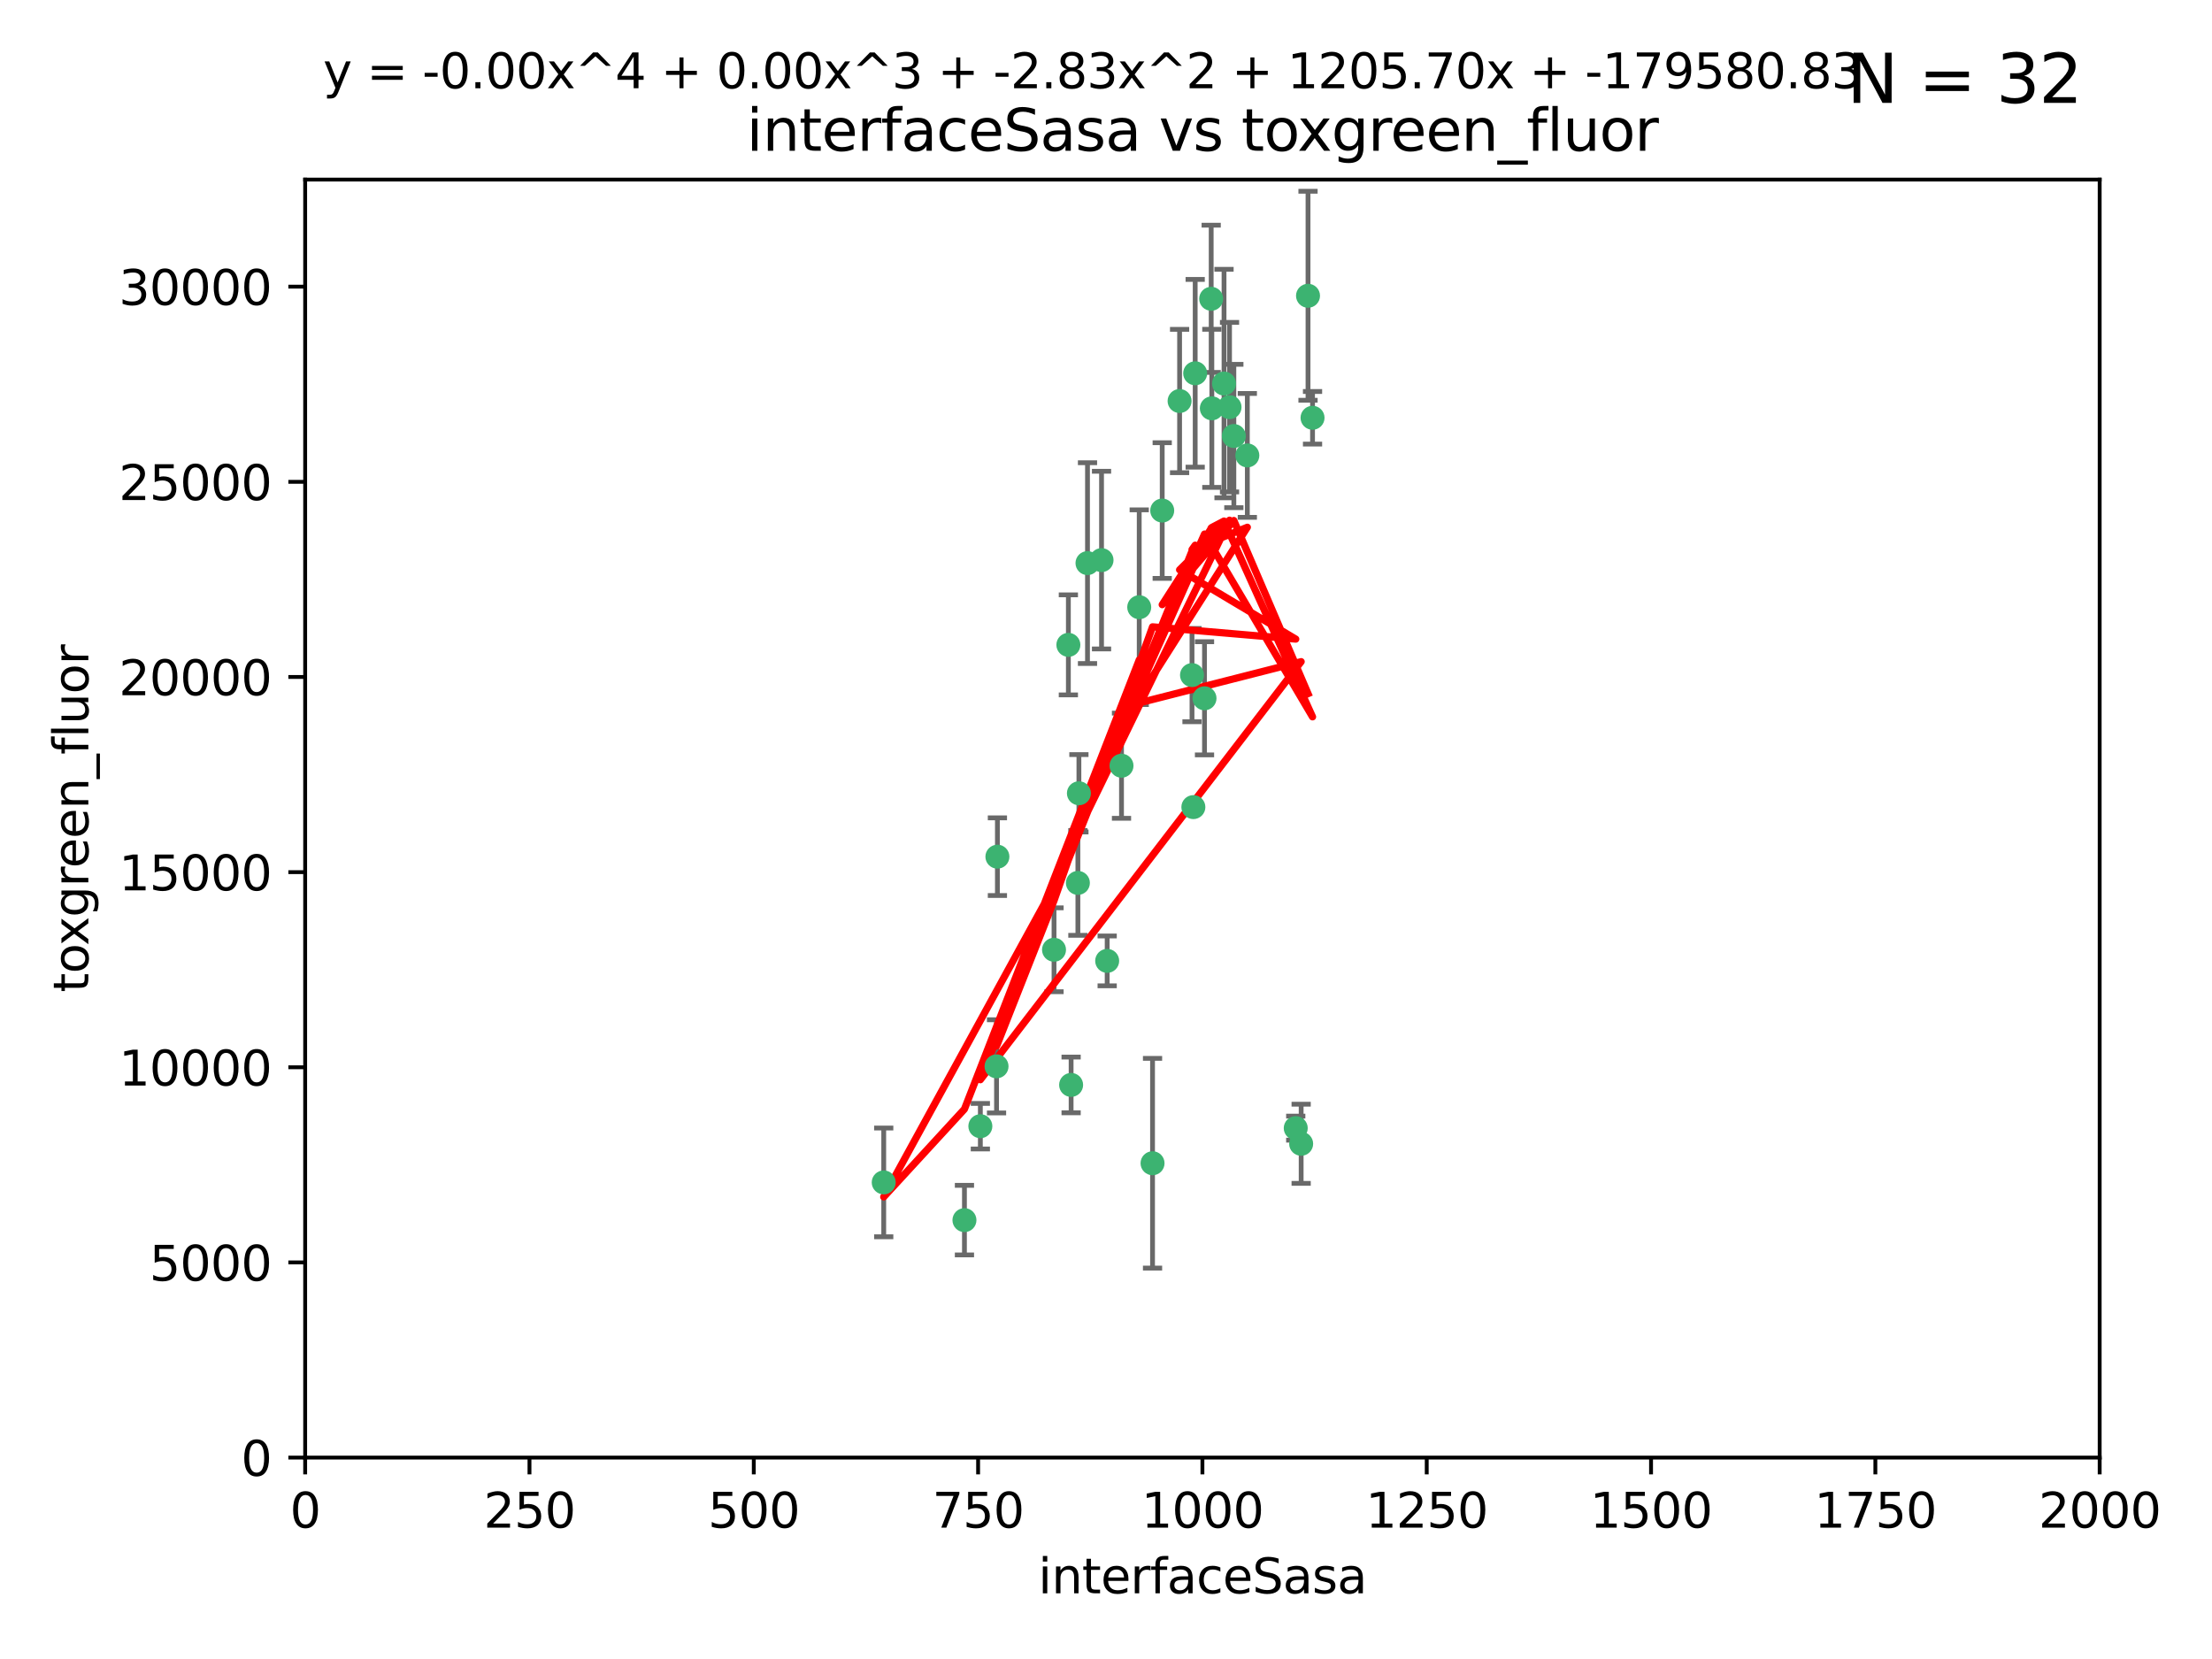<?xml version="1.0" encoding="utf-8" standalone="no"?>
<!DOCTYPE svg PUBLIC "-//W3C//DTD SVG 1.1//EN"
  "http://www.w3.org/Graphics/SVG/1.1/DTD/svg11.dtd">
<svg xmlns:xlink="http://www.w3.org/1999/xlink" width="460.8pt" height="345.6pt" viewBox="0 0 460.8 345.6" xmlns="http://www.w3.org/2000/svg" version="1.1">
 <defs>
  <style type="text/css">*{stroke-linejoin: round; stroke-linecap: butt}</style>
 </defs>
 <g id="figure_1">
  <g id="patch_1">
   <path d="M 0 345.6 
L 460.8 345.6 
L 460.8 0 
L 0 0 
z
" style="fill: #ffffff"/>
  </g>
  <g id="axes_1">
   <g id="patch_2">
    <path d="M 63.571 303.64 
L 437.4 303.64 
L 437.4 37.411 
L 63.571 37.411 
z
" style="fill: #ffffff"/>
   </g>
   <g id="PathCollection_1">
    <defs>
     <path id="m80d0d70408" d="M 0 1.118 
C 0.297 1.118 0.581 1 0.791 0.791 
C 1 0.581 1.118 0.297 1.118 0 
C 1.118 -0.297 1 -0.581 0.791 -0.791 
C 0.581 -1 0.297 -1.118 0 -1.118 
C -0.297 -1.118 -0.581 -1 -0.791 -0.791 
C -1 -0.581 -1.118 -0.297 -1.118 0 
C -1.118 0.297 -1 0.581 -0.791 0.791 
C -0.581 1 -0.297 1.118 0 1.118 
z
" style="stroke: #3cb371"/>
    </defs>
    <g clip-path="url(#p3cd8332591)">
     <use xlink:href="#m80d0d70408" x="272.484" y="61.614" style="fill: #3cb371; stroke: #3cb371"/>
     <use xlink:href="#m80d0d70408" x="257.033" y="90.829" style="fill: #3cb371; stroke: #3cb371"/>
     <use xlink:href="#m80d0d70408" x="242.11" y="106.358" style="fill: #3cb371; stroke: #3cb371"/>
     <use xlink:href="#m80d0d70408" x="252.448" y="85.062" style="fill: #3cb371; stroke: #3cb371"/>
     <use xlink:href="#m80d0d70408" x="254.987" y="79.9" style="fill: #3cb371; stroke: #3cb371"/>
     <use xlink:href="#m80d0d70408" x="273.426" y="87.031" style="fill: #3cb371; stroke: #3cb371"/>
     <use xlink:href="#m80d0d70408" x="250.921" y="145.468" style="fill: #3cb371; stroke: #3cb371"/>
     <use xlink:href="#m80d0d70408" x="229.469" y="116.682" style="fill: #3cb371; stroke: #3cb371"/>
     <use xlink:href="#m80d0d70408" x="226.546" y="117.306" style="fill: #3cb371; stroke: #3cb371"/>
     <use xlink:href="#m80d0d70408" x="252.312" y="62.244" style="fill: #3cb371; stroke: #3cb371"/>
     <use xlink:href="#m80d0d70408" x="230.645" y="200.168" style="fill: #3cb371; stroke: #3cb371"/>
     <use xlink:href="#m80d0d70408" x="259.843" y="94.872" style="fill: #3cb371; stroke: #3cb371"/>
     <use xlink:href="#m80d0d70408" x="248.317" y="140.634" style="fill: #3cb371; stroke: #3cb371"/>
     <use xlink:href="#m80d0d70408" x="248.979" y="77.763" style="fill: #3cb371; stroke: #3cb371"/>
     <use xlink:href="#m80d0d70408" x="224.757" y="165.251" style="fill: #3cb371; stroke: #3cb371"/>
     <use xlink:href="#m80d0d70408" x="256.134" y="84.817" style="fill: #3cb371; stroke: #3cb371"/>
     <use xlink:href="#m80d0d70408" x="245.731" y="83.54" style="fill: #3cb371; stroke: #3cb371"/>
     <use xlink:href="#m80d0d70408" x="269.927" y="235.012" style="fill: #3cb371; stroke: #3cb371"/>
     <use xlink:href="#m80d0d70408" x="240.095" y="242.324" style="fill: #3cb371; stroke: #3cb371"/>
     <use xlink:href="#m80d0d70408" x="223.133" y="226.007" style="fill: #3cb371; stroke: #3cb371"/>
     <use xlink:href="#m80d0d70408" x="219.572" y="197.854" style="fill: #3cb371; stroke: #3cb371"/>
     <use xlink:href="#m80d0d70408" x="207.778" y="178.461" style="fill: #3cb371; stroke: #3cb371"/>
     <use xlink:href="#m80d0d70408" x="207.596" y="222.137" style="fill: #3cb371; stroke: #3cb371"/>
     <use xlink:href="#m80d0d70408" x="237.321" y="126.494" style="fill: #3cb371; stroke: #3cb371"/>
     <use xlink:href="#m80d0d70408" x="200.912" y="254.176" style="fill: #3cb371; stroke: #3cb371"/>
     <use xlink:href="#m80d0d70408" x="184.096" y="246.318" style="fill: #3cb371; stroke: #3cb371"/>
     <use xlink:href="#m80d0d70408" x="222.561" y="134.337" style="fill: #3cb371; stroke: #3cb371"/>
     <use xlink:href="#m80d0d70408" x="233.63" y="159.514" style="fill: #3cb371; stroke: #3cb371"/>
     <use xlink:href="#m80d0d70408" x="271.054" y="238.271" style="fill: #3cb371; stroke: #3cb371"/>
     <use xlink:href="#m80d0d70408" x="204.226" y="234.61" style="fill: #3cb371; stroke: #3cb371"/>
     <use xlink:href="#m80d0d70408" x="248.6" y="168.134" style="fill: #3cb371; stroke: #3cb371"/>
     <use xlink:href="#m80d0d70408" x="224.544" y="183.926" style="fill: #3cb371; stroke: #3cb371"/>
    </g>
   </g>
   <g id="matplotlib.axis_1">
    <g id="xtick_1">
     <g id="line2d_1">
      <defs>
       <path id="mb35dd49ab0" d="M 0 0 
L 0 3.5 
" style="stroke: #000000; stroke-width: 0.8"/>
      </defs>
      <g>
       <use xlink:href="#mb35dd49ab0" x="63.571" y="303.64" style="stroke: #000000; stroke-width: 0.8"/>
      </g>
     </g>
     <g id="text_1">
      <!-- 0 -->
      <g transform="translate(60.39 318.238)scale(0.1 -0.1)">
       <defs>
        <path id="DejaVuSans-30" d="M 2034 4250 
Q 1547 4250 1301 3770 
Q 1056 3291 1056 2328 
Q 1056 1369 1301 889 
Q 1547 409 2034 409 
Q 2525 409 2770 889 
Q 3016 1369 3016 2328 
Q 3016 3291 2770 3770 
Q 2525 4250 2034 4250 
z
M 2034 4750 
Q 2819 4750 3233 4129 
Q 3647 3509 3647 2328 
Q 3647 1150 3233 529 
Q 2819 -91 2034 -91 
Q 1250 -91 836 529 
Q 422 1150 422 2328 
Q 422 3509 836 4129 
Q 1250 4750 2034 4750 
z
" transform="scale(0.016)"/>
       </defs>
       <use xlink:href="#DejaVuSans-30"/>
      </g>
     </g>
    </g>
    <g id="xtick_2">
     <g id="line2d_2">
      <g>
       <use xlink:href="#mb35dd49ab0" x="110.3" y="303.64" style="stroke: #000000; stroke-width: 0.8"/>
      </g>
     </g>
     <g id="text_2">
      <!-- 250 -->
      <g transform="translate(100.756 318.238)scale(0.1 -0.1)">
       <defs>
        <path id="DejaVuSans-32" d="M 1228 531 
L 3431 531 
L 3431 0 
L 469 0 
L 469 531 
Q 828 903 1448 1529 
Q 2069 2156 2228 2338 
Q 2531 2678 2651 2914 
Q 2772 3150 2772 3378 
Q 2772 3750 2511 3984 
Q 2250 4219 1831 4219 
Q 1534 4219 1204 4116 
Q 875 4013 500 3803 
L 500 4441 
Q 881 4594 1212 4672 
Q 1544 4750 1819 4750 
Q 2544 4750 2975 4387 
Q 3406 4025 3406 3419 
Q 3406 3131 3298 2873 
Q 3191 2616 2906 2266 
Q 2828 2175 2409 1742 
Q 1991 1309 1228 531 
z
" transform="scale(0.016)"/>
        <path id="DejaVuSans-35" d="M 691 4666 
L 3169 4666 
L 3169 4134 
L 1269 4134 
L 1269 2991 
Q 1406 3038 1543 3061 
Q 1681 3084 1819 3084 
Q 2600 3084 3056 2656 
Q 3513 2228 3513 1497 
Q 3513 744 3044 326 
Q 2575 -91 1722 -91 
Q 1428 -91 1123 -41 
Q 819 9 494 109 
L 494 744 
Q 775 591 1075 516 
Q 1375 441 1709 441 
Q 2250 441 2565 725 
Q 2881 1009 2881 1497 
Q 2881 1984 2565 2268 
Q 2250 2553 1709 2553 
Q 1456 2553 1204 2497 
Q 953 2441 691 2322 
L 691 4666 
z
" transform="scale(0.016)"/>
       </defs>
       <use xlink:href="#DejaVuSans-32"/>
       <use xlink:href="#DejaVuSans-35" x="63.623"/>
       <use xlink:href="#DejaVuSans-30" x="127.246"/>
      </g>
     </g>
    </g>
    <g id="xtick_3">
     <g id="line2d_3">
      <g>
       <use xlink:href="#mb35dd49ab0" x="157.028" y="303.64" style="stroke: #000000; stroke-width: 0.8"/>
      </g>
     </g>
     <g id="text_3">
      <!-- 500 -->
      <g transform="translate(147.485 318.238)scale(0.1 -0.1)">
       <use xlink:href="#DejaVuSans-35"/>
       <use xlink:href="#DejaVuSans-30" x="63.623"/>
       <use xlink:href="#DejaVuSans-30" x="127.246"/>
      </g>
     </g>
    </g>
    <g id="xtick_4">
     <g id="line2d_4">
      <g>
       <use xlink:href="#mb35dd49ab0" x="203.757" y="303.64" style="stroke: #000000; stroke-width: 0.8"/>
      </g>
     </g>
     <g id="text_4">
      <!-- 750 -->
      <g transform="translate(194.213 318.238)scale(0.1 -0.1)">
       <defs>
        <path id="DejaVuSans-37" d="M 525 4666 
L 3525 4666 
L 3525 4397 
L 1831 0 
L 1172 0 
L 2766 4134 
L 525 4134 
L 525 4666 
z
" transform="scale(0.016)"/>
       </defs>
       <use xlink:href="#DejaVuSans-37"/>
       <use xlink:href="#DejaVuSans-35" x="63.623"/>
       <use xlink:href="#DejaVuSans-30" x="127.246"/>
      </g>
     </g>
    </g>
    <g id="xtick_5">
     <g id="line2d_5">
      <g>
       <use xlink:href="#mb35dd49ab0" x="250.486" y="303.64" style="stroke: #000000; stroke-width: 0.8"/>
      </g>
     </g>
     <g id="text_5">
      <!-- 1000 -->
      <g transform="translate(237.761 318.238)scale(0.1 -0.1)">
       <defs>
        <path id="DejaVuSans-31" d="M 794 531 
L 1825 531 
L 1825 4091 
L 703 3866 
L 703 4441 
L 1819 4666 
L 2450 4666 
L 2450 531 
L 3481 531 
L 3481 0 
L 794 0 
L 794 531 
z
" transform="scale(0.016)"/>
       </defs>
       <use xlink:href="#DejaVuSans-31"/>
       <use xlink:href="#DejaVuSans-30" x="63.623"/>
       <use xlink:href="#DejaVuSans-30" x="127.246"/>
       <use xlink:href="#DejaVuSans-30" x="190.869"/>
      </g>
     </g>
    </g>
    <g id="xtick_6">
     <g id="line2d_6">
      <g>
       <use xlink:href="#mb35dd49ab0" x="297.214" y="303.64" style="stroke: #000000; stroke-width: 0.8"/>
      </g>
     </g>
     <g id="text_6">
      <!-- 1250 -->
      <g transform="translate(284.489 318.238)scale(0.1 -0.1)">
       <use xlink:href="#DejaVuSans-31"/>
       <use xlink:href="#DejaVuSans-32" x="63.623"/>
       <use xlink:href="#DejaVuSans-35" x="127.246"/>
       <use xlink:href="#DejaVuSans-30" x="190.869"/>
      </g>
     </g>
    </g>
    <g id="xtick_7">
     <g id="line2d_7">
      <g>
       <use xlink:href="#mb35dd49ab0" x="343.943" y="303.64" style="stroke: #000000; stroke-width: 0.8"/>
      </g>
     </g>
     <g id="text_7">
      <!-- 1500 -->
      <g transform="translate(331.218 318.238)scale(0.1 -0.1)">
       <use xlink:href="#DejaVuSans-31"/>
       <use xlink:href="#DejaVuSans-35" x="63.623"/>
       <use xlink:href="#DejaVuSans-30" x="127.246"/>
       <use xlink:href="#DejaVuSans-30" x="190.869"/>
      </g>
     </g>
    </g>
    <g id="xtick_8">
     <g id="line2d_8">
      <g>
       <use xlink:href="#mb35dd49ab0" x="390.671" y="303.64" style="stroke: #000000; stroke-width: 0.8"/>
      </g>
     </g>
     <g id="text_8">
      <!-- 1750 -->
      <g transform="translate(377.946 318.238)scale(0.1 -0.1)">
       <use xlink:href="#DejaVuSans-31"/>
       <use xlink:href="#DejaVuSans-37" x="63.623"/>
       <use xlink:href="#DejaVuSans-35" x="127.246"/>
       <use xlink:href="#DejaVuSans-30" x="190.869"/>
      </g>
     </g>
    </g>
    <g id="xtick_9">
     <g id="line2d_9">
      <g>
       <use xlink:href="#mb35dd49ab0" x="437.4" y="303.64" style="stroke: #000000; stroke-width: 0.8"/>
      </g>
     </g>
     <g id="text_9">
      <!-- 2000 -->
      <g transform="translate(424.675 318.238)scale(0.1 -0.1)">
       <use xlink:href="#DejaVuSans-32"/>
       <use xlink:href="#DejaVuSans-30" x="63.623"/>
       <use xlink:href="#DejaVuSans-30" x="127.246"/>
       <use xlink:href="#DejaVuSans-30" x="190.869"/>
      </g>
     </g>
    </g>
    <g id="text_10">
     <!-- interfaceSasa -->
     <g transform="translate(216.279 331.917)scale(0.1 -0.1)">
      <defs>
       <path id="DejaVuSans-69" d="M 603 3500 
L 1178 3500 
L 1178 0 
L 603 0 
L 603 3500 
z
M 603 4863 
L 1178 4863 
L 1178 4134 
L 603 4134 
L 603 4863 
z
" transform="scale(0.016)"/>
       <path id="DejaVuSans-6e" d="M 3513 2113 
L 3513 0 
L 2938 0 
L 2938 2094 
Q 2938 2591 2744 2837 
Q 2550 3084 2163 3084 
Q 1697 3084 1428 2787 
Q 1159 2491 1159 1978 
L 1159 0 
L 581 0 
L 581 3500 
L 1159 3500 
L 1159 2956 
Q 1366 3272 1645 3428 
Q 1925 3584 2291 3584 
Q 2894 3584 3203 3211 
Q 3513 2838 3513 2113 
z
" transform="scale(0.016)"/>
       <path id="DejaVuSans-74" d="M 1172 4494 
L 1172 3500 
L 2356 3500 
L 2356 3053 
L 1172 3053 
L 1172 1153 
Q 1172 725 1289 603 
Q 1406 481 1766 481 
L 2356 481 
L 2356 0 
L 1766 0 
Q 1100 0 847 248 
Q 594 497 594 1153 
L 594 3053 
L 172 3053 
L 172 3500 
L 594 3500 
L 594 4494 
L 1172 4494 
z
" transform="scale(0.016)"/>
       <path id="DejaVuSans-65" d="M 3597 1894 
L 3597 1613 
L 953 1613 
Q 991 1019 1311 708 
Q 1631 397 2203 397 
Q 2534 397 2845 478 
Q 3156 559 3463 722 
L 3463 178 
Q 3153 47 2828 -22 
Q 2503 -91 2169 -91 
Q 1331 -91 842 396 
Q 353 884 353 1716 
Q 353 2575 817 3079 
Q 1281 3584 2069 3584 
Q 2775 3584 3186 3129 
Q 3597 2675 3597 1894 
z
M 3022 2063 
Q 3016 2534 2758 2815 
Q 2500 3097 2075 3097 
Q 1594 3097 1305 2825 
Q 1016 2553 972 2059 
L 3022 2063 
z
" transform="scale(0.016)"/>
       <path id="DejaVuSans-72" d="M 2631 2963 
Q 2534 3019 2420 3045 
Q 2306 3072 2169 3072 
Q 1681 3072 1420 2755 
Q 1159 2438 1159 1844 
L 1159 0 
L 581 0 
L 581 3500 
L 1159 3500 
L 1159 2956 
Q 1341 3275 1631 3429 
Q 1922 3584 2338 3584 
Q 2397 3584 2469 3576 
Q 2541 3569 2628 3553 
L 2631 2963 
z
" transform="scale(0.016)"/>
       <path id="DejaVuSans-66" d="M 2375 4863 
L 2375 4384 
L 1825 4384 
Q 1516 4384 1395 4259 
Q 1275 4134 1275 3809 
L 1275 3500 
L 2222 3500 
L 2222 3053 
L 1275 3053 
L 1275 0 
L 697 0 
L 697 3053 
L 147 3053 
L 147 3500 
L 697 3500 
L 697 3744 
Q 697 4328 969 4595 
Q 1241 4863 1831 4863 
L 2375 4863 
z
" transform="scale(0.016)"/>
       <path id="DejaVuSans-61" d="M 2194 1759 
Q 1497 1759 1228 1600 
Q 959 1441 959 1056 
Q 959 750 1161 570 
Q 1363 391 1709 391 
Q 2188 391 2477 730 
Q 2766 1069 2766 1631 
L 2766 1759 
L 2194 1759 
z
M 3341 1997 
L 3341 0 
L 2766 0 
L 2766 531 
Q 2569 213 2275 61 
Q 1981 -91 1556 -91 
Q 1019 -91 701 211 
Q 384 513 384 1019 
Q 384 1609 779 1909 
Q 1175 2209 1959 2209 
L 2766 2209 
L 2766 2266 
Q 2766 2663 2505 2880 
Q 2244 3097 1772 3097 
Q 1472 3097 1187 3025 
Q 903 2953 641 2809 
L 641 3341 
Q 956 3463 1253 3523 
Q 1550 3584 1831 3584 
Q 2591 3584 2966 3190 
Q 3341 2797 3341 1997 
z
" transform="scale(0.016)"/>
       <path id="DejaVuSans-63" d="M 3122 3366 
L 3122 2828 
Q 2878 2963 2633 3030 
Q 2388 3097 2138 3097 
Q 1578 3097 1268 2742 
Q 959 2388 959 1747 
Q 959 1106 1268 751 
Q 1578 397 2138 397 
Q 2388 397 2633 464 
Q 2878 531 3122 666 
L 3122 134 
Q 2881 22 2623 -34 
Q 2366 -91 2075 -91 
Q 1284 -91 818 406 
Q 353 903 353 1747 
Q 353 2603 823 3093 
Q 1294 3584 2113 3584 
Q 2378 3584 2631 3529 
Q 2884 3475 3122 3366 
z
" transform="scale(0.016)"/>
       <path id="DejaVuSans-53" d="M 3425 4513 
L 3425 3897 
Q 3066 4069 2747 4153 
Q 2428 4238 2131 4238 
Q 1616 4238 1336 4038 
Q 1056 3838 1056 3469 
Q 1056 3159 1242 3001 
Q 1428 2844 1947 2747 
L 2328 2669 
Q 3034 2534 3370 2195 
Q 3706 1856 3706 1288 
Q 3706 609 3251 259 
Q 2797 -91 1919 -91 
Q 1588 -91 1214 -16 
Q 841 59 441 206 
L 441 856 
Q 825 641 1194 531 
Q 1563 422 1919 422 
Q 2459 422 2753 634 
Q 3047 847 3047 1241 
Q 3047 1584 2836 1778 
Q 2625 1972 2144 2069 
L 1759 2144 
Q 1053 2284 737 2584 
Q 422 2884 422 3419 
Q 422 4038 858 4394 
Q 1294 4750 2059 4750 
Q 2388 4750 2728 4690 
Q 3069 4631 3425 4513 
z
" transform="scale(0.016)"/>
       <path id="DejaVuSans-73" d="M 2834 3397 
L 2834 2853 
Q 2591 2978 2328 3040 
Q 2066 3103 1784 3103 
Q 1356 3103 1142 2972 
Q 928 2841 928 2578 
Q 928 2378 1081 2264 
Q 1234 2150 1697 2047 
L 1894 2003 
Q 2506 1872 2764 1633 
Q 3022 1394 3022 966 
Q 3022 478 2636 193 
Q 2250 -91 1575 -91 
Q 1294 -91 989 -36 
Q 684 19 347 128 
L 347 722 
Q 666 556 975 473 
Q 1284 391 1588 391 
Q 1994 391 2212 530 
Q 2431 669 2431 922 
Q 2431 1156 2273 1281 
Q 2116 1406 1581 1522 
L 1381 1569 
Q 847 1681 609 1914 
Q 372 2147 372 2553 
Q 372 3047 722 3315 
Q 1072 3584 1716 3584 
Q 2034 3584 2315 3537 
Q 2597 3491 2834 3397 
z
" transform="scale(0.016)"/>
      </defs>
      <use xlink:href="#DejaVuSans-69"/>
      <use xlink:href="#DejaVuSans-6e" x="27.783"/>
      <use xlink:href="#DejaVuSans-74" x="91.162"/>
      <use xlink:href="#DejaVuSans-65" x="130.371"/>
      <use xlink:href="#DejaVuSans-72" x="191.895"/>
      <use xlink:href="#DejaVuSans-66" x="233.008"/>
      <use xlink:href="#DejaVuSans-61" x="268.213"/>
      <use xlink:href="#DejaVuSans-63" x="329.492"/>
      <use xlink:href="#DejaVuSans-65" x="384.473"/>
      <use xlink:href="#DejaVuSans-53" x="445.996"/>
      <use xlink:href="#DejaVuSans-61" x="509.473"/>
      <use xlink:href="#DejaVuSans-73" x="570.752"/>
      <use xlink:href="#DejaVuSans-61" x="622.852"/>
     </g>
    </g>
   </g>
   <g id="matplotlib.axis_2">
    <g id="ytick_1">
     <g id="line2d_10">
      <defs>
       <path id="m116414cd85" d="M 0 0 
L -3.5 0 
" style="stroke: #000000; stroke-width: 0.8"/>
      </defs>
      <g>
       <use xlink:href="#m116414cd85" x="63.571" y="303.64" style="stroke: #000000; stroke-width: 0.8"/>
      </g>
     </g>
     <g id="text_11">
      <!-- 0 -->
      <g transform="translate(50.209 307.439)scale(0.1 -0.1)">
       <use xlink:href="#DejaVuSans-30"/>
      </g>
     </g>
    </g>
    <g id="ytick_2">
     <g id="line2d_11">
      <g>
       <use xlink:href="#m116414cd85" x="63.571" y="262.986" style="stroke: #000000; stroke-width: 0.8"/>
      </g>
     </g>
     <g id="text_12">
      <!-- 5000 -->
      <g transform="translate(31.121 266.786)scale(0.1 -0.1)">
       <use xlink:href="#DejaVuSans-35"/>
       <use xlink:href="#DejaVuSans-30" x="63.623"/>
       <use xlink:href="#DejaVuSans-30" x="127.246"/>
       <use xlink:href="#DejaVuSans-30" x="190.869"/>
      </g>
     </g>
    </g>
    <g id="ytick_3">
     <g id="line2d_12">
      <g>
       <use xlink:href="#m116414cd85" x="63.571" y="222.333" style="stroke: #000000; stroke-width: 0.8"/>
      </g>
     </g>
     <g id="text_13">
      <!-- 10000 -->
      <g transform="translate(24.759 226.132)scale(0.1 -0.1)">
       <use xlink:href="#DejaVuSans-31"/>
       <use xlink:href="#DejaVuSans-30" x="63.623"/>
       <use xlink:href="#DejaVuSans-30" x="127.246"/>
       <use xlink:href="#DejaVuSans-30" x="190.869"/>
       <use xlink:href="#DejaVuSans-30" x="254.492"/>
      </g>
     </g>
    </g>
    <g id="ytick_4">
     <g id="line2d_13">
      <g>
       <use xlink:href="#m116414cd85" x="63.571" y="181.679" style="stroke: #000000; stroke-width: 0.8"/>
      </g>
     </g>
     <g id="text_14">
      <!-- 15000 -->
      <g transform="translate(24.759 185.478)scale(0.1 -0.1)">
       <use xlink:href="#DejaVuSans-31"/>
       <use xlink:href="#DejaVuSans-35" x="63.623"/>
       <use xlink:href="#DejaVuSans-30" x="127.246"/>
       <use xlink:href="#DejaVuSans-30" x="190.869"/>
       <use xlink:href="#DejaVuSans-30" x="254.492"/>
      </g>
     </g>
    </g>
    <g id="ytick_5">
     <g id="line2d_14">
      <g>
       <use xlink:href="#m116414cd85" x="63.571" y="141.026" style="stroke: #000000; stroke-width: 0.8"/>
      </g>
     </g>
     <g id="text_15">
      <!-- 20000 -->
      <g transform="translate(24.759 144.825)scale(0.1 -0.1)">
       <use xlink:href="#DejaVuSans-32"/>
       <use xlink:href="#DejaVuSans-30" x="63.623"/>
       <use xlink:href="#DejaVuSans-30" x="127.246"/>
       <use xlink:href="#DejaVuSans-30" x="190.869"/>
       <use xlink:href="#DejaVuSans-30" x="254.492"/>
      </g>
     </g>
    </g>
    <g id="ytick_6">
     <g id="line2d_15">
      <g>
       <use xlink:href="#m116414cd85" x="63.571" y="100.372" style="stroke: #000000; stroke-width: 0.8"/>
      </g>
     </g>
     <g id="text_16">
      <!-- 25000 -->
      <g transform="translate(24.759 104.171)scale(0.1 -0.1)">
       <use xlink:href="#DejaVuSans-32"/>
       <use xlink:href="#DejaVuSans-35" x="63.623"/>
       <use xlink:href="#DejaVuSans-30" x="127.246"/>
       <use xlink:href="#DejaVuSans-30" x="190.869"/>
       <use xlink:href="#DejaVuSans-30" x="254.492"/>
      </g>
     </g>
    </g>
    <g id="ytick_7">
     <g id="line2d_16">
      <g>
       <use xlink:href="#m116414cd85" x="63.571" y="59.718" style="stroke: #000000; stroke-width: 0.8"/>
      </g>
     </g>
     <g id="text_17">
      <!-- 30000 -->
      <g transform="translate(24.759 63.518)scale(0.1 -0.1)">
       <defs>
        <path id="DejaVuSans-33" d="M 2597 2516 
Q 3050 2419 3304 2112 
Q 3559 1806 3559 1356 
Q 3559 666 3084 287 
Q 2609 -91 1734 -91 
Q 1441 -91 1130 -33 
Q 819 25 488 141 
L 488 750 
Q 750 597 1062 519 
Q 1375 441 1716 441 
Q 2309 441 2620 675 
Q 2931 909 2931 1356 
Q 2931 1769 2642 2001 
Q 2353 2234 1838 2234 
L 1294 2234 
L 1294 2753 
L 1863 2753 
Q 2328 2753 2575 2939 
Q 2822 3125 2822 3475 
Q 2822 3834 2567 4026 
Q 2313 4219 1838 4219 
Q 1578 4219 1281 4162 
Q 984 4106 628 3988 
L 628 4550 
Q 988 4650 1302 4700 
Q 1616 4750 1894 4750 
Q 2613 4750 3031 4423 
Q 3450 4097 3450 3541 
Q 3450 3153 3228 2886 
Q 3006 2619 2597 2516 
z
" transform="scale(0.016)"/>
       </defs>
       <use xlink:href="#DejaVuSans-33"/>
       <use xlink:href="#DejaVuSans-30" x="63.623"/>
       <use xlink:href="#DejaVuSans-30" x="127.246"/>
       <use xlink:href="#DejaVuSans-30" x="190.869"/>
       <use xlink:href="#DejaVuSans-30" x="254.492"/>
      </g>
     </g>
    </g>
    <g id="text_18">
     <!-- toxgreen_fluor -->
     <g transform="translate(18.401 206.72)rotate(-90)scale(0.1 -0.1)">
      <defs>
       <path id="DejaVuSans-6f" d="M 1959 3097 
Q 1497 3097 1228 2736 
Q 959 2375 959 1747 
Q 959 1119 1226 758 
Q 1494 397 1959 397 
Q 2419 397 2687 759 
Q 2956 1122 2956 1747 
Q 2956 2369 2687 2733 
Q 2419 3097 1959 3097 
z
M 1959 3584 
Q 2709 3584 3137 3096 
Q 3566 2609 3566 1747 
Q 3566 888 3137 398 
Q 2709 -91 1959 -91 
Q 1206 -91 779 398 
Q 353 888 353 1747 
Q 353 2609 779 3096 
Q 1206 3584 1959 3584 
z
" transform="scale(0.016)"/>
       <path id="DejaVuSans-78" d="M 3513 3500 
L 2247 1797 
L 3578 0 
L 2900 0 
L 1881 1375 
L 863 0 
L 184 0 
L 1544 1831 
L 300 3500 
L 978 3500 
L 1906 2253 
L 2834 3500 
L 3513 3500 
z
" transform="scale(0.016)"/>
       <path id="DejaVuSans-67" d="M 2906 1791 
Q 2906 2416 2648 2759 
Q 2391 3103 1925 3103 
Q 1463 3103 1205 2759 
Q 947 2416 947 1791 
Q 947 1169 1205 825 
Q 1463 481 1925 481 
Q 2391 481 2648 825 
Q 2906 1169 2906 1791 
z
M 3481 434 
Q 3481 -459 3084 -895 
Q 2688 -1331 1869 -1331 
Q 1566 -1331 1297 -1286 
Q 1028 -1241 775 -1147 
L 775 -588 
Q 1028 -725 1275 -790 
Q 1522 -856 1778 -856 
Q 2344 -856 2625 -561 
Q 2906 -266 2906 331 
L 2906 616 
Q 2728 306 2450 153 
Q 2172 0 1784 0 
Q 1141 0 747 490 
Q 353 981 353 1791 
Q 353 2603 747 3093 
Q 1141 3584 1784 3584 
Q 2172 3584 2450 3431 
Q 2728 3278 2906 2969 
L 2906 3500 
L 3481 3500 
L 3481 434 
z
" transform="scale(0.016)"/>
       <path id="DejaVuSans-5f" d="M 3263 -1063 
L 3263 -1509 
L -63 -1509 
L -63 -1063 
L 3263 -1063 
z
" transform="scale(0.016)"/>
       <path id="DejaVuSans-6c" d="M 603 4863 
L 1178 4863 
L 1178 0 
L 603 0 
L 603 4863 
z
" transform="scale(0.016)"/>
       <path id="DejaVuSans-75" d="M 544 1381 
L 544 3500 
L 1119 3500 
L 1119 1403 
Q 1119 906 1312 657 
Q 1506 409 1894 409 
Q 2359 409 2629 706 
Q 2900 1003 2900 1516 
L 2900 3500 
L 3475 3500 
L 3475 0 
L 2900 0 
L 2900 538 
Q 2691 219 2414 64 
Q 2138 -91 1772 -91 
Q 1169 -91 856 284 
Q 544 659 544 1381 
z
M 1991 3584 
L 1991 3584 
z
" transform="scale(0.016)"/>
      </defs>
      <use xlink:href="#DejaVuSans-74"/>
      <use xlink:href="#DejaVuSans-6f" x="39.209"/>
      <use xlink:href="#DejaVuSans-78" x="97.266"/>
      <use xlink:href="#DejaVuSans-67" x="156.445"/>
      <use xlink:href="#DejaVuSans-72" x="219.922"/>
      <use xlink:href="#DejaVuSans-65" x="258.785"/>
      <use xlink:href="#DejaVuSans-65" x="320.309"/>
      <use xlink:href="#DejaVuSans-6e" x="381.832"/>
      <use xlink:href="#DejaVuSans-5f" x="445.211"/>
      <use xlink:href="#DejaVuSans-66" x="495.211"/>
      <use xlink:href="#DejaVuSans-6c" x="530.416"/>
      <use xlink:href="#DejaVuSans-75" x="558.199"/>
      <use xlink:href="#DejaVuSans-6f" x="621.578"/>
      <use xlink:href="#DejaVuSans-72" x="682.76"/>
     </g>
    </g>
   </g>
   <g id="LineCollection_1">
    <path d="M 272.484 83.38 
L 272.484 39.848 
" clip-path="url(#p3cd8332591)" style="fill: none; stroke: #696969"/>
    <path d="M 257.033 105.759 
L 257.033 75.9 
" clip-path="url(#p3cd8332591)" style="fill: none; stroke: #696969"/>
    <path d="M 242.11 120.489 
L 242.11 92.227 
" clip-path="url(#p3cd8332591)" style="fill: none; stroke: #696969"/>
    <path d="M 252.448 101.528 
L 252.448 68.595 
" clip-path="url(#p3cd8332591)" style="fill: none; stroke: #696969"/>
    <path d="M 254.987 103.698 
L 254.987 56.102 
" clip-path="url(#p3cd8332591)" style="fill: none; stroke: #696969"/>
    <path d="M 273.426 92.506 
L 273.426 81.557 
" clip-path="url(#p3cd8332591)" style="fill: none; stroke: #696969"/>
    <path d="M 250.921 157.254 
L 250.921 133.683 
" clip-path="url(#p3cd8332591)" style="fill: none; stroke: #696969"/>
    <path d="M 229.469 135.19 
L 229.469 98.175 
" clip-path="url(#p3cd8332591)" style="fill: none; stroke: #696969"/>
    <path d="M 226.546 138.218 
L 226.546 96.393 
" clip-path="url(#p3cd8332591)" style="fill: none; stroke: #696969"/>
    <path d="M 252.312 77.579 
L 252.312 46.91 
" clip-path="url(#p3cd8332591)" style="fill: none; stroke: #696969"/>
    <path d="M 230.645 205.359 
L 230.645 194.977 
" clip-path="url(#p3cd8332591)" style="fill: none; stroke: #696969"/>
    <path d="M 259.843 107.775 
L 259.843 81.969 
" clip-path="url(#p3cd8332591)" style="fill: none; stroke: #696969"/>
    <path d="M 248.317 150.349 
L 248.317 130.92 
" clip-path="url(#p3cd8332591)" style="fill: none; stroke: #696969"/>
    <path d="M 248.979 97.317 
L 248.979 58.209 
" clip-path="url(#p3cd8332591)" style="fill: none; stroke: #696969"/>
    <path d="M 224.757 173.31 
L 224.757 157.193 
" clip-path="url(#p3cd8332591)" style="fill: none; stroke: #696969"/>
    <path d="M 256.134 102.476 
L 256.134 67.157 
" clip-path="url(#p3cd8332591)" style="fill: none; stroke: #696969"/>
    <path d="M 245.731 98.468 
L 245.731 68.613 
" clip-path="url(#p3cd8332591)" style="fill: none; stroke: #696969"/>
    <path d="M 269.927 237.516 
L 269.927 232.507 
" clip-path="url(#p3cd8332591)" style="fill: none; stroke: #696969"/>
    <path d="M 240.095 264.166 
L 240.095 220.481 
" clip-path="url(#p3cd8332591)" style="fill: none; stroke: #696969"/>
    <path d="M 223.133 231.811 
L 223.133 220.203 
" clip-path="url(#p3cd8332591)" style="fill: none; stroke: #696969"/>
    <path d="M 219.572 206.59 
L 219.572 189.118 
" clip-path="url(#p3cd8332591)" style="fill: none; stroke: #696969"/>
    <path d="M 207.778 186.549 
L 207.778 170.372 
" clip-path="url(#p3cd8332591)" style="fill: none; stroke: #696969"/>
    <path d="M 207.596 231.84 
L 207.596 212.434 
" clip-path="url(#p3cd8332591)" style="fill: none; stroke: #696969"/>
    <path d="M 237.321 146.774 
L 237.321 106.214 
" clip-path="url(#p3cd8332591)" style="fill: none; stroke: #696969"/>
    <path d="M 200.912 261.425 
L 200.912 246.927 
" clip-path="url(#p3cd8332591)" style="fill: none; stroke: #696969"/>
    <path d="M 184.096 257.644 
L 184.096 234.991 
" clip-path="url(#p3cd8332591)" style="fill: none; stroke: #696969"/>
    <path d="M 222.561 144.76 
L 222.561 123.915 
" clip-path="url(#p3cd8332591)" style="fill: none; stroke: #696969"/>
    <path d="M 233.63 170.467 
L 233.63 148.56 
" clip-path="url(#p3cd8332591)" style="fill: none; stroke: #696969"/>
    <path d="M 271.054 246.513 
L 271.054 230.028 
" clip-path="url(#p3cd8332591)" style="fill: none; stroke: #696969"/>
    <path d="M 204.226 239.354 
L 204.226 229.865 
" clip-path="url(#p3cd8332591)" style="fill: none; stroke: #696969"/>
    <path d="M 248.6 168.892 
L 248.6 167.376 
" clip-path="url(#p3cd8332591)" style="fill: none; stroke: #696969"/>
    <path d="M 224.544 194.845 
L 224.544 173.007 
" clip-path="url(#p3cd8332591)" style="fill: none; stroke: #696969"/>
   </g>
   <g id="line2d_17">
    <defs>
     <path id="m1c3c91340e" d="M 2 0 
L -2 -0 
" style="stroke: #696969"/>
    </defs>
    <g clip-path="url(#p3cd8332591)">
     <use xlink:href="#m1c3c91340e" x="272.484" y="83.38" style="fill: #696969; stroke: #696969"/>
     <use xlink:href="#m1c3c91340e" x="257.033" y="105.759" style="fill: #696969; stroke: #696969"/>
     <use xlink:href="#m1c3c91340e" x="242.11" y="120.489" style="fill: #696969; stroke: #696969"/>
     <use xlink:href="#m1c3c91340e" x="252.448" y="101.528" style="fill: #696969; stroke: #696969"/>
     <use xlink:href="#m1c3c91340e" x="254.987" y="103.698" style="fill: #696969; stroke: #696969"/>
     <use xlink:href="#m1c3c91340e" x="273.426" y="92.506" style="fill: #696969; stroke: #696969"/>
     <use xlink:href="#m1c3c91340e" x="250.921" y="157.254" style="fill: #696969; stroke: #696969"/>
     <use xlink:href="#m1c3c91340e" x="229.469" y="135.19" style="fill: #696969; stroke: #696969"/>
     <use xlink:href="#m1c3c91340e" x="226.546" y="138.218" style="fill: #696969; stroke: #696969"/>
     <use xlink:href="#m1c3c91340e" x="252.312" y="77.579" style="fill: #696969; stroke: #696969"/>
     <use xlink:href="#m1c3c91340e" x="230.645" y="205.359" style="fill: #696969; stroke: #696969"/>
     <use xlink:href="#m1c3c91340e" x="259.843" y="107.775" style="fill: #696969; stroke: #696969"/>
     <use xlink:href="#m1c3c91340e" x="248.317" y="150.349" style="fill: #696969; stroke: #696969"/>
     <use xlink:href="#m1c3c91340e" x="248.979" y="97.317" style="fill: #696969; stroke: #696969"/>
     <use xlink:href="#m1c3c91340e" x="224.757" y="173.31" style="fill: #696969; stroke: #696969"/>
     <use xlink:href="#m1c3c91340e" x="256.134" y="102.476" style="fill: #696969; stroke: #696969"/>
     <use xlink:href="#m1c3c91340e" x="245.731" y="98.468" style="fill: #696969; stroke: #696969"/>
     <use xlink:href="#m1c3c91340e" x="269.927" y="237.516" style="fill: #696969; stroke: #696969"/>
     <use xlink:href="#m1c3c91340e" x="240.095" y="264.166" style="fill: #696969; stroke: #696969"/>
     <use xlink:href="#m1c3c91340e" x="223.133" y="231.811" style="fill: #696969; stroke: #696969"/>
     <use xlink:href="#m1c3c91340e" x="219.572" y="206.59" style="fill: #696969; stroke: #696969"/>
     <use xlink:href="#m1c3c91340e" x="207.778" y="186.549" style="fill: #696969; stroke: #696969"/>
     <use xlink:href="#m1c3c91340e" x="207.596" y="231.84" style="fill: #696969; stroke: #696969"/>
     <use xlink:href="#m1c3c91340e" x="237.321" y="146.774" style="fill: #696969; stroke: #696969"/>
     <use xlink:href="#m1c3c91340e" x="200.912" y="261.425" style="fill: #696969; stroke: #696969"/>
     <use xlink:href="#m1c3c91340e" x="184.096" y="257.644" style="fill: #696969; stroke: #696969"/>
     <use xlink:href="#m1c3c91340e" x="222.561" y="144.76" style="fill: #696969; stroke: #696969"/>
     <use xlink:href="#m1c3c91340e" x="233.63" y="170.467" style="fill: #696969; stroke: #696969"/>
     <use xlink:href="#m1c3c91340e" x="271.054" y="246.513" style="fill: #696969; stroke: #696969"/>
     <use xlink:href="#m1c3c91340e" x="204.226" y="239.354" style="fill: #696969; stroke: #696969"/>
     <use xlink:href="#m1c3c91340e" x="248.6" y="168.892" style="fill: #696969; stroke: #696969"/>
     <use xlink:href="#m1c3c91340e" x="224.544" y="194.845" style="fill: #696969; stroke: #696969"/>
    </g>
   </g>
   <g id="line2d_18">
    <g clip-path="url(#p3cd8332591)">
     <use xlink:href="#m1c3c91340e" x="272.484" y="39.848" style="fill: #696969; stroke: #696969"/>
     <use xlink:href="#m1c3c91340e" x="257.033" y="75.9" style="fill: #696969; stroke: #696969"/>
     <use xlink:href="#m1c3c91340e" x="242.11" y="92.227" style="fill: #696969; stroke: #696969"/>
     <use xlink:href="#m1c3c91340e" x="252.448" y="68.595" style="fill: #696969; stroke: #696969"/>
     <use xlink:href="#m1c3c91340e" x="254.987" y="56.102" style="fill: #696969; stroke: #696969"/>
     <use xlink:href="#m1c3c91340e" x="273.426" y="81.557" style="fill: #696969; stroke: #696969"/>
     <use xlink:href="#m1c3c91340e" x="250.921" y="133.683" style="fill: #696969; stroke: #696969"/>
     <use xlink:href="#m1c3c91340e" x="229.469" y="98.175" style="fill: #696969; stroke: #696969"/>
     <use xlink:href="#m1c3c91340e" x="226.546" y="96.393" style="fill: #696969; stroke: #696969"/>
     <use xlink:href="#m1c3c91340e" x="252.312" y="46.91" style="fill: #696969; stroke: #696969"/>
     <use xlink:href="#m1c3c91340e" x="230.645" y="194.977" style="fill: #696969; stroke: #696969"/>
     <use xlink:href="#m1c3c91340e" x="259.843" y="81.969" style="fill: #696969; stroke: #696969"/>
     <use xlink:href="#m1c3c91340e" x="248.317" y="130.92" style="fill: #696969; stroke: #696969"/>
     <use xlink:href="#m1c3c91340e" x="248.979" y="58.209" style="fill: #696969; stroke: #696969"/>
     <use xlink:href="#m1c3c91340e" x="224.757" y="157.193" style="fill: #696969; stroke: #696969"/>
     <use xlink:href="#m1c3c91340e" x="256.134" y="67.157" style="fill: #696969; stroke: #696969"/>
     <use xlink:href="#m1c3c91340e" x="245.731" y="68.613" style="fill: #696969; stroke: #696969"/>
     <use xlink:href="#m1c3c91340e" x="269.927" y="232.507" style="fill: #696969; stroke: #696969"/>
     <use xlink:href="#m1c3c91340e" x="240.095" y="220.481" style="fill: #696969; stroke: #696969"/>
     <use xlink:href="#m1c3c91340e" x="223.133" y="220.203" style="fill: #696969; stroke: #696969"/>
     <use xlink:href="#m1c3c91340e" x="219.572" y="189.118" style="fill: #696969; stroke: #696969"/>
     <use xlink:href="#m1c3c91340e" x="207.778" y="170.372" style="fill: #696969; stroke: #696969"/>
     <use xlink:href="#m1c3c91340e" x="207.596" y="212.434" style="fill: #696969; stroke: #696969"/>
     <use xlink:href="#m1c3c91340e" x="237.321" y="106.214" style="fill: #696969; stroke: #696969"/>
     <use xlink:href="#m1c3c91340e" x="200.912" y="246.927" style="fill: #696969; stroke: #696969"/>
     <use xlink:href="#m1c3c91340e" x="184.096" y="234.991" style="fill: #696969; stroke: #696969"/>
     <use xlink:href="#m1c3c91340e" x="222.561" y="123.915" style="fill: #696969; stroke: #696969"/>
     <use xlink:href="#m1c3c91340e" x="233.63" y="148.56" style="fill: #696969; stroke: #696969"/>
     <use xlink:href="#m1c3c91340e" x="271.054" y="230.028" style="fill: #696969; stroke: #696969"/>
     <use xlink:href="#m1c3c91340e" x="204.226" y="229.865" style="fill: #696969; stroke: #696969"/>
     <use xlink:href="#m1c3c91340e" x="248.6" y="167.376" style="fill: #696969; stroke: #696969"/>
     <use xlink:href="#m1c3c91340e" x="224.544" y="173.007" style="fill: #696969; stroke: #696969"/>
    </g>
   </g>
   <g id="line2d_19">
    <path d="M 272.484 144.5 
L 257.033 108.431 
L 242.11 125.963 
L 252.448 109.875 
L 254.987 108.543 
L 273.426 149.333 
L 250.921 111.253 
L 229.469 159.154 
L 226.546 167.622 
L 252.312 109.981 
L 230.645 155.779 
L 259.843 109.837 
L 248.317 114.496 
L 248.979 113.572 
L 224.757 172.812 
L 256.134 108.368 
L 245.731 118.701 
L 269.927 133.133 
L 240.095 130.578 
L 223.133 177.503 
L 219.572 187.613 
L 207.778 217.508 
L 207.596 217.907 
L 237.321 137.467 
L 200.912 231.047 
L 184.096 249.34 
L 222.561 179.145 
L 233.63 147.366 
L 271.054 137.836 
L 204.226 224.927 
L 248.6 114.093 
L 224.544 173.429 
" clip-path="url(#p3cd8332591)" style="fill: none; stroke: #ff0000; stroke-width: 1.5; stroke-linecap: square"/>
   </g>
   <g id="line2d_20">
    <defs>
     <path id="mc0f6737eec" d="M 0 2 
C 0.53 2 1.039 1.789 1.414 1.414 
C 1.789 1.039 2 0.53 2 0 
C 2 -0.53 1.789 -1.039 1.414 -1.414 
C 1.039 -1.789 0.53 -2 0 -2 
C -0.53 -2 -1.039 -1.789 -1.414 -1.414 
C -1.789 -1.039 -2 -0.53 -2 0 
C -2 0.53 -1.789 1.039 -1.414 1.414 
C -1.039 1.789 -0.53 2 0 2 
z
" style="stroke: #3cb371"/>
    </defs>
    <g clip-path="url(#p3cd8332591)">
     <use xlink:href="#mc0f6737eec" x="272.484" y="61.614" style="fill: #3cb371; stroke: #3cb371"/>
     <use xlink:href="#mc0f6737eec" x="257.033" y="90.829" style="fill: #3cb371; stroke: #3cb371"/>
     <use xlink:href="#mc0f6737eec" x="242.11" y="106.358" style="fill: #3cb371; stroke: #3cb371"/>
     <use xlink:href="#mc0f6737eec" x="252.448" y="85.062" style="fill: #3cb371; stroke: #3cb371"/>
     <use xlink:href="#mc0f6737eec" x="254.987" y="79.9" style="fill: #3cb371; stroke: #3cb371"/>
     <use xlink:href="#mc0f6737eec" x="273.426" y="87.031" style="fill: #3cb371; stroke: #3cb371"/>
     <use xlink:href="#mc0f6737eec" x="250.921" y="145.468" style="fill: #3cb371; stroke: #3cb371"/>
     <use xlink:href="#mc0f6737eec" x="229.469" y="116.682" style="fill: #3cb371; stroke: #3cb371"/>
     <use xlink:href="#mc0f6737eec" x="226.546" y="117.306" style="fill: #3cb371; stroke: #3cb371"/>
     <use xlink:href="#mc0f6737eec" x="252.312" y="62.244" style="fill: #3cb371; stroke: #3cb371"/>
     <use xlink:href="#mc0f6737eec" x="230.645" y="200.168" style="fill: #3cb371; stroke: #3cb371"/>
     <use xlink:href="#mc0f6737eec" x="259.843" y="94.872" style="fill: #3cb371; stroke: #3cb371"/>
     <use xlink:href="#mc0f6737eec" x="248.317" y="140.634" style="fill: #3cb371; stroke: #3cb371"/>
     <use xlink:href="#mc0f6737eec" x="248.979" y="77.763" style="fill: #3cb371; stroke: #3cb371"/>
     <use xlink:href="#mc0f6737eec" x="224.757" y="165.251" style="fill: #3cb371; stroke: #3cb371"/>
     <use xlink:href="#mc0f6737eec" x="256.134" y="84.817" style="fill: #3cb371; stroke: #3cb371"/>
     <use xlink:href="#mc0f6737eec" x="245.731" y="83.54" style="fill: #3cb371; stroke: #3cb371"/>
     <use xlink:href="#mc0f6737eec" x="269.927" y="235.012" style="fill: #3cb371; stroke: #3cb371"/>
     <use xlink:href="#mc0f6737eec" x="240.095" y="242.324" style="fill: #3cb371; stroke: #3cb371"/>
     <use xlink:href="#mc0f6737eec" x="223.133" y="226.007" style="fill: #3cb371; stroke: #3cb371"/>
     <use xlink:href="#mc0f6737eec" x="219.572" y="197.854" style="fill: #3cb371; stroke: #3cb371"/>
     <use xlink:href="#mc0f6737eec" x="207.778" y="178.461" style="fill: #3cb371; stroke: #3cb371"/>
     <use xlink:href="#mc0f6737eec" x="207.596" y="222.137" style="fill: #3cb371; stroke: #3cb371"/>
     <use xlink:href="#mc0f6737eec" x="237.321" y="126.494" style="fill: #3cb371; stroke: #3cb371"/>
     <use xlink:href="#mc0f6737eec" x="200.912" y="254.176" style="fill: #3cb371; stroke: #3cb371"/>
     <use xlink:href="#mc0f6737eec" x="184.096" y="246.318" style="fill: #3cb371; stroke: #3cb371"/>
     <use xlink:href="#mc0f6737eec" x="222.561" y="134.337" style="fill: #3cb371; stroke: #3cb371"/>
     <use xlink:href="#mc0f6737eec" x="233.63" y="159.514" style="fill: #3cb371; stroke: #3cb371"/>
     <use xlink:href="#mc0f6737eec" x="271.054" y="238.271" style="fill: #3cb371; stroke: #3cb371"/>
     <use xlink:href="#mc0f6737eec" x="204.226" y="234.61" style="fill: #3cb371; stroke: #3cb371"/>
     <use xlink:href="#mc0f6737eec" x="248.6" y="168.134" style="fill: #3cb371; stroke: #3cb371"/>
     <use xlink:href="#mc0f6737eec" x="224.544" y="183.926" style="fill: #3cb371; stroke: #3cb371"/>
    </g>
   </g>
   <g id="patch_3">
    <path d="M 63.571 303.64 
L 63.571 37.411 
" style="fill: none; stroke: #000000; stroke-width: 0.8; stroke-linejoin: miter; stroke-linecap: square"/>
   </g>
   <g id="patch_4">
    <path d="M 437.4 303.64 
L 437.4 37.411 
" style="fill: none; stroke: #000000; stroke-width: 0.8; stroke-linejoin: miter; stroke-linecap: square"/>
   </g>
   <g id="patch_5">
    <path d="M 63.571 303.64 
L 437.4 303.64 
" style="fill: none; stroke: #000000; stroke-width: 0.8; stroke-linejoin: miter; stroke-linecap: square"/>
   </g>
   <g id="patch_6">
    <path d="M 63.571 37.411 
L 437.4 37.411 
" style="fill: none; stroke: #000000; stroke-width: 0.8; stroke-linejoin: miter; stroke-linecap: square"/>
   </g>
   <g id="text_19">
    <!-- N = 32 -->
    <g transform="translate(384.743 21.426)scale(0.14 -0.14)">
     <defs>
      <path id="DejaVuSans-4e" d="M 628 4666 
L 1478 4666 
L 3547 763 
L 3547 4666 
L 4159 4666 
L 4159 0 
L 3309 0 
L 1241 3903 
L 1241 0 
L 628 0 
L 628 4666 
z
" transform="scale(0.016)"/>
      <path id="DejaVuSans-20" transform="scale(0.016)"/>
      <path id="DejaVuSans-3d" d="M 678 2906 
L 4684 2906 
L 4684 2381 
L 678 2381 
L 678 2906 
z
M 678 1631 
L 4684 1631 
L 4684 1100 
L 678 1100 
L 678 1631 
z
" transform="scale(0.016)"/>
     </defs>
     <use xlink:href="#DejaVuSans-4e"/>
     <use xlink:href="#DejaVuSans-20" x="74.805"/>
     <use xlink:href="#DejaVuSans-3d" x="106.592"/>
     <use xlink:href="#DejaVuSans-20" x="190.381"/>
     <use xlink:href="#DejaVuSans-33" x="222.168"/>
     <use xlink:href="#DejaVuSans-32" x="285.791"/>
    </g>
   </g>
   <g id="text_20">
    <!-- y = -0.00x^4 + 0.00x^3 + -2.83x^2 + 1205.70x + -179580.83 -->
    <g transform="translate(67.31 18.387)scale(0.1 -0.1)">
     <defs>
      <path id="DejaVuSans-79" d="M 2059 -325 
Q 1816 -950 1584 -1140 
Q 1353 -1331 966 -1331 
L 506 -1331 
L 506 -850 
L 844 -850 
Q 1081 -850 1212 -737 
Q 1344 -625 1503 -206 
L 1606 56 
L 191 3500 
L 800 3500 
L 1894 763 
L 2988 3500 
L 3597 3500 
L 2059 -325 
z
" transform="scale(0.016)"/>
      <path id="DejaVuSans-2d" d="M 313 2009 
L 1997 2009 
L 1997 1497 
L 313 1497 
L 313 2009 
z
" transform="scale(0.016)"/>
      <path id="DejaVuSans-2e" d="M 684 794 
L 1344 794 
L 1344 0 
L 684 0 
L 684 794 
z
" transform="scale(0.016)"/>
      <path id="DejaVuSans-5e" d="M 2988 4666 
L 4684 2925 
L 4056 2925 
L 2681 4159 
L 1306 2925 
L 678 2925 
L 2375 4666 
L 2988 4666 
z
" transform="scale(0.016)"/>
      <path id="DejaVuSans-34" d="M 2419 4116 
L 825 1625 
L 2419 1625 
L 2419 4116 
z
M 2253 4666 
L 3047 4666 
L 3047 1625 
L 3713 1625 
L 3713 1100 
L 3047 1100 
L 3047 0 
L 2419 0 
L 2419 1100 
L 313 1100 
L 313 1709 
L 2253 4666 
z
" transform="scale(0.016)"/>
      <path id="DejaVuSans-2b" d="M 2944 4013 
L 2944 2272 
L 4684 2272 
L 4684 1741 
L 2944 1741 
L 2944 0 
L 2419 0 
L 2419 1741 
L 678 1741 
L 678 2272 
L 2419 2272 
L 2419 4013 
L 2944 4013 
z
" transform="scale(0.016)"/>
      <path id="DejaVuSans-38" d="M 2034 2216 
Q 1584 2216 1326 1975 
Q 1069 1734 1069 1313 
Q 1069 891 1326 650 
Q 1584 409 2034 409 
Q 2484 409 2743 651 
Q 3003 894 3003 1313 
Q 3003 1734 2745 1975 
Q 2488 2216 2034 2216 
z
M 1403 2484 
Q 997 2584 770 2862 
Q 544 3141 544 3541 
Q 544 4100 942 4425 
Q 1341 4750 2034 4750 
Q 2731 4750 3128 4425 
Q 3525 4100 3525 3541 
Q 3525 3141 3298 2862 
Q 3072 2584 2669 2484 
Q 3125 2378 3379 2068 
Q 3634 1759 3634 1313 
Q 3634 634 3220 271 
Q 2806 -91 2034 -91 
Q 1263 -91 848 271 
Q 434 634 434 1313 
Q 434 1759 690 2068 
Q 947 2378 1403 2484 
z
M 1172 3481 
Q 1172 3119 1398 2916 
Q 1625 2713 2034 2713 
Q 2441 2713 2670 2916 
Q 2900 3119 2900 3481 
Q 2900 3844 2670 4047 
Q 2441 4250 2034 4250 
Q 1625 4250 1398 4047 
Q 1172 3844 1172 3481 
z
" transform="scale(0.016)"/>
      <path id="DejaVuSans-39" d="M 703 97 
L 703 672 
Q 941 559 1184 500 
Q 1428 441 1663 441 
Q 2288 441 2617 861 
Q 2947 1281 2994 2138 
Q 2813 1869 2534 1725 
Q 2256 1581 1919 1581 
Q 1219 1581 811 2004 
Q 403 2428 403 3163 
Q 403 3881 828 4315 
Q 1253 4750 1959 4750 
Q 2769 4750 3195 4129 
Q 3622 3509 3622 2328 
Q 3622 1225 3098 567 
Q 2575 -91 1691 -91 
Q 1453 -91 1209 -44 
Q 966 3 703 97 
z
M 1959 2075 
Q 2384 2075 2632 2365 
Q 2881 2656 2881 3163 
Q 2881 3666 2632 3958 
Q 2384 4250 1959 4250 
Q 1534 4250 1286 3958 
Q 1038 3666 1038 3163 
Q 1038 2656 1286 2365 
Q 1534 2075 1959 2075 
z
" transform="scale(0.016)"/>
     </defs>
     <use xlink:href="#DejaVuSans-79"/>
     <use xlink:href="#DejaVuSans-20" x="59.18"/>
     <use xlink:href="#DejaVuSans-3d" x="90.967"/>
     <use xlink:href="#DejaVuSans-20" x="174.756"/>
     <use xlink:href="#DejaVuSans-2d" x="206.543"/>
     <use xlink:href="#DejaVuSans-30" x="242.627"/>
     <use xlink:href="#DejaVuSans-2e" x="306.25"/>
     <use xlink:href="#DejaVuSans-30" x="338.037"/>
     <use xlink:href="#DejaVuSans-30" x="401.66"/>
     <use xlink:href="#DejaVuSans-78" x="465.283"/>
     <use xlink:href="#DejaVuSans-5e" x="524.463"/>
     <use xlink:href="#DejaVuSans-34" x="608.252"/>
     <use xlink:href="#DejaVuSans-20" x="671.875"/>
     <use xlink:href="#DejaVuSans-2b" x="703.662"/>
     <use xlink:href="#DejaVuSans-20" x="787.451"/>
     <use xlink:href="#DejaVuSans-30" x="819.238"/>
     <use xlink:href="#DejaVuSans-2e" x="882.861"/>
     <use xlink:href="#DejaVuSans-30" x="914.648"/>
     <use xlink:href="#DejaVuSans-30" x="978.271"/>
     <use xlink:href="#DejaVuSans-78" x="1041.895"/>
     <use xlink:href="#DejaVuSans-5e" x="1101.074"/>
     <use xlink:href="#DejaVuSans-33" x="1184.863"/>
     <use xlink:href="#DejaVuSans-20" x="1248.486"/>
     <use xlink:href="#DejaVuSans-2b" x="1280.273"/>
     <use xlink:href="#DejaVuSans-20" x="1364.062"/>
     <use xlink:href="#DejaVuSans-2d" x="1395.85"/>
     <use xlink:href="#DejaVuSans-32" x="1431.934"/>
     <use xlink:href="#DejaVuSans-2e" x="1495.557"/>
     <use xlink:href="#DejaVuSans-38" x="1527.344"/>
     <use xlink:href="#DejaVuSans-33" x="1590.967"/>
     <use xlink:href="#DejaVuSans-78" x="1654.59"/>
     <use xlink:href="#DejaVuSans-5e" x="1713.77"/>
     <use xlink:href="#DejaVuSans-32" x="1797.559"/>
     <use xlink:href="#DejaVuSans-20" x="1861.182"/>
     <use xlink:href="#DejaVuSans-2b" x="1892.969"/>
     <use xlink:href="#DejaVuSans-20" x="1976.758"/>
     <use xlink:href="#DejaVuSans-31" x="2008.545"/>
     <use xlink:href="#DejaVuSans-32" x="2072.168"/>
     <use xlink:href="#DejaVuSans-30" x="2135.791"/>
     <use xlink:href="#DejaVuSans-35" x="2199.414"/>
     <use xlink:href="#DejaVuSans-2e" x="2263.037"/>
     <use xlink:href="#DejaVuSans-37" x="2294.824"/>
     <use xlink:href="#DejaVuSans-30" x="2358.447"/>
     <use xlink:href="#DejaVuSans-78" x="2422.07"/>
     <use xlink:href="#DejaVuSans-20" x="2481.25"/>
     <use xlink:href="#DejaVuSans-2b" x="2513.037"/>
     <use xlink:href="#DejaVuSans-20" x="2596.826"/>
     <use xlink:href="#DejaVuSans-2d" x="2628.613"/>
     <use xlink:href="#DejaVuSans-31" x="2664.697"/>
     <use xlink:href="#DejaVuSans-37" x="2728.32"/>
     <use xlink:href="#DejaVuSans-39" x="2791.943"/>
     <use xlink:href="#DejaVuSans-35" x="2855.566"/>
     <use xlink:href="#DejaVuSans-38" x="2919.189"/>
     <use xlink:href="#DejaVuSans-30" x="2982.812"/>
     <use xlink:href="#DejaVuSans-2e" x="3046.436"/>
     <use xlink:href="#DejaVuSans-38" x="3078.223"/>
     <use xlink:href="#DejaVuSans-33" x="3141.846"/>
    </g>
   </g>
   <g id="text_21">
    <!-- interfaceSasa vs toxgreen_fluor -->
    <g transform="translate(155.513 31.411)scale(0.12 -0.12)">
     <defs>
      <path id="DejaVuSans-76" d="M 191 3500 
L 800 3500 
L 1894 563 
L 2988 3500 
L 3597 3500 
L 2284 0 
L 1503 0 
L 191 3500 
z
" transform="scale(0.016)"/>
     </defs>
     <use xlink:href="#DejaVuSans-69"/>
     <use xlink:href="#DejaVuSans-6e" x="27.783"/>
     <use xlink:href="#DejaVuSans-74" x="91.162"/>
     <use xlink:href="#DejaVuSans-65" x="130.371"/>
     <use xlink:href="#DejaVuSans-72" x="191.895"/>
     <use xlink:href="#DejaVuSans-66" x="233.008"/>
     <use xlink:href="#DejaVuSans-61" x="268.213"/>
     <use xlink:href="#DejaVuSans-63" x="329.492"/>
     <use xlink:href="#DejaVuSans-65" x="384.473"/>
     <use xlink:href="#DejaVuSans-53" x="445.996"/>
     <use xlink:href="#DejaVuSans-61" x="509.473"/>
     <use xlink:href="#DejaVuSans-73" x="570.752"/>
     <use xlink:href="#DejaVuSans-61" x="622.852"/>
     <use xlink:href="#DejaVuSans-20" x="684.131"/>
     <use xlink:href="#DejaVuSans-76" x="715.918"/>
     <use xlink:href="#DejaVuSans-73" x="775.098"/>
     <use xlink:href="#DejaVuSans-20" x="827.197"/>
     <use xlink:href="#DejaVuSans-74" x="858.984"/>
     <use xlink:href="#DejaVuSans-6f" x="898.193"/>
     <use xlink:href="#DejaVuSans-78" x="956.25"/>
     <use xlink:href="#DejaVuSans-67" x="1015.43"/>
     <use xlink:href="#DejaVuSans-72" x="1078.906"/>
     <use xlink:href="#DejaVuSans-65" x="1117.77"/>
     <use xlink:href="#DejaVuSans-65" x="1179.293"/>
     <use xlink:href="#DejaVuSans-6e" x="1240.816"/>
     <use xlink:href="#DejaVuSans-5f" x="1304.195"/>
     <use xlink:href="#DejaVuSans-66" x="1354.195"/>
     <use xlink:href="#DejaVuSans-6c" x="1389.4"/>
     <use xlink:href="#DejaVuSans-75" x="1417.184"/>
     <use xlink:href="#DejaVuSans-6f" x="1480.562"/>
     <use xlink:href="#DejaVuSans-72" x="1541.744"/>
    </g>
   </g>
  </g>
 </g>
 <defs>
  <clipPath id="p3cd8332591">
   <rect x="63.571" y="37.411" width="373.829" height="266.229"/>
  </clipPath>
 </defs>
</svg>
